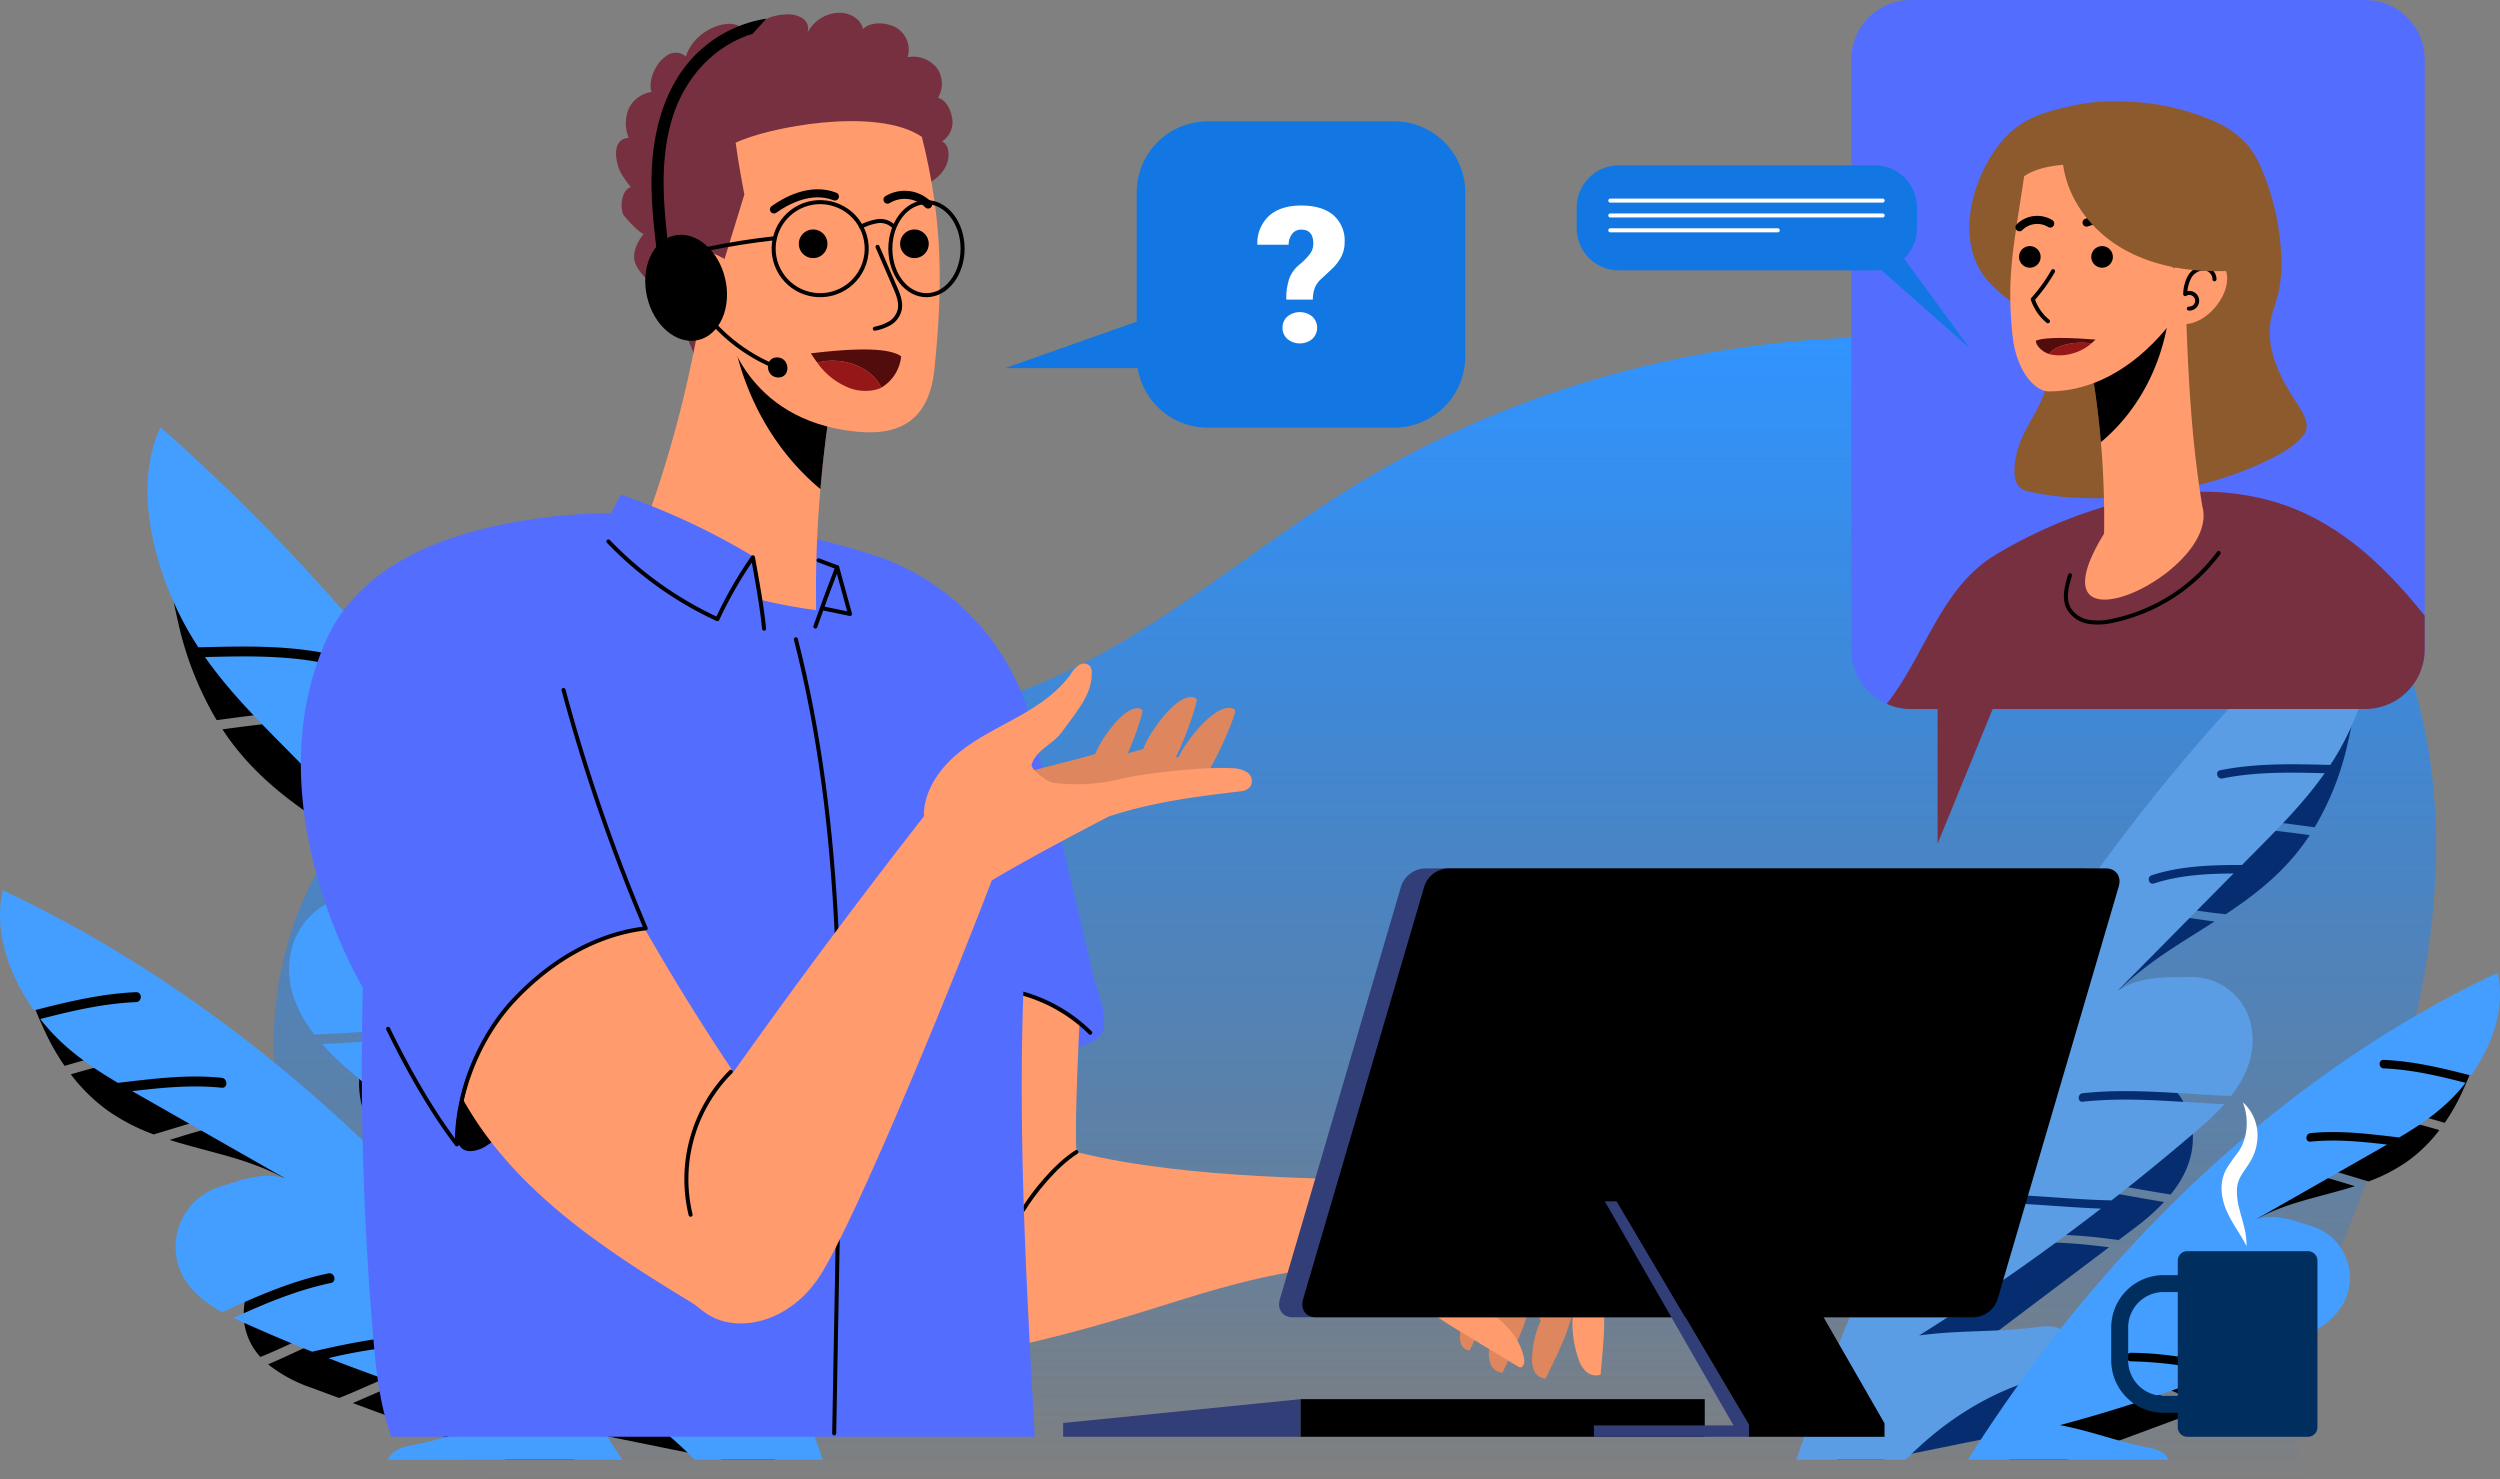 <svg xmlns="http://www.w3.org/2000/svg" xmlns:xlink="http://www.w3.org/1999/xlink" width="620.141" height="366.92" viewBox="0 0 620.141 366.92">
  <rect x="0" y="0" width="620.141" height="366.92" fill="#808080" stroke="none"/>
  <defs>
    <linearGradient id="linear-gradient" x1="0.5" x2="0.5" y2="1" gradientUnits="objectBoundingBox">
      <stop offset="0" stop-color="#3194ff"/>
      <stop offset="1" stop-color="#007bff" stop-opacity="0"/>
    </linearGradient>
  </defs>
  <g id="Group_71518" data-name="Group 71518" transform="translate(-41.493 -99.52)">
    <path id="Path_52637" data-name="Path 52637" d="M161.38,466.37c-22.81-27.76-44.69-57.78-50.69-92.01s8.09-73.64,42.02-89.4c38.05-17.67,84.87-.78,126.49-9.55,37.62-7.93,65.77-35.38,97.73-55.1,37.03-22.84,81.28-35.87,126-37.09,31.94-.87,65.17,4.62,91.09,21.63,33.6,22.06,50.32,60.88,51.67,98.56s-10.78,74.68-25.31,109.99c-7.06,17.15-14.64,36.68-5.59,53.04Z" fill="url(#linear-gradient)"/>
    <g id="Group_71477" data-name="Group 71477">
      <g id="Group_71473" data-name="Group 71473">
        <g id="Group_71471" data-name="Group 71471">
          <path id="Path_52638" data-name="Path 52638" d="M151.18,300.83q-10.83-17.925-22.15-35.34c-6.13-9.42-30.88-52.68-42.92-42.2-6.05,5.27-2.01,23.76-.34,31.01a82.445,82.445,0,0,0,9.47,23.86c5.01-.67,10.01-1.38,15.05-1.81,7.62-.64,15.58-.8,22.98,1.45a1.236,1.236,0,0,1-.66,2.38c-7.32-2.23-15.19-1.98-22.73-1.32-4.42.39-8.81.99-13.21,1.58a64.528,64.528,0,0,0,3.92,5.35c5.99,7.3,13.07,12.7,20.43,17.57C131.08,302.5,141.04,299.74,151.18,300.83Z"/>
          <path id="Path_52639" data-name="Path 52639" d="M152.4,302.88a.974.974,0,0,1-.99.43c-9.11-1.04-18.09,1.09-27.12,2.18,4.48,2.87,9.01,5.63,13.43,8.57,12.82,8.54,25.62,20.03,30.83,37.38-7.37-2.57-15.03-5.15-22.54-3.43s-14.83,9.08-15.4,18.9c-.41,6.97,2.4,12.84,6.41,17.76,12.64-1.91,25.12-4.93,37.94-5.33,1.59-.05,1.58,2.41,0,2.46-12.18.38-24.05,3.13-36.04,5.04a68.746,68.746,0,0,0,8.83,7.76c1.45,1.09,2.89,2.18,4.34,3.27.94-.11,1.88-.23,2.82-.33a145.451,145.451,0,0,1,20.64-1.27c6.32.17,12.85,1.04,18.51,4.03,1.4.74.16,2.87-1.24,2.13a31.614,31.614,0,0,0-9.63-3.03c-9.34-1.52-18.86-.54-28.28.6l50.61,38.16-25.84,1.17c-3.66.17-8.45,1.68-8.6,6.39-.15,4.6,4.32,6.7,7.85,7.41q20.955,4.245,41.91,8.5h12.99A1343.8,1343.8,0,0,0,152.4,302.88Z"/>
          <path id="Path_52640" data-name="Path 52640" d="M81.31,205.51c-6.38,13.65-2.38,31.35,4.01,44.99a76,76,0,0,0,5.38,9.59c10.69-.25,21.4-.59,31.95,1.56,1.56.32.89,2.69-.66,2.38-9.78-1.99-19.73-1.77-29.66-1.52,5.64,8.03,12.39,14.9,19.03,21.62l4.95,5.01c.88,0,1.76-.01,2.64,0,7.89.06,15.99.51,23.55,2.99,1.5.49.86,2.87-.66,2.38-7.42-2.43-15.34-2.85-23.09-2.9q16.815,17.025,33.64,34.04c-6.7-4.44-14.38-3.93-21.92-4.02s-15.68,5.79-17.05,15.34c-1.04,7.27,1.85,13.73,6.03,19.16,14.35-.52,28.69-2.35,43.04-.8,1.56.17,1.57,2.63,0,2.46-13.69-1.48-27.38.12-41.08.71a67.021,67.021,0,0,0,6.57,6.42q12.9,11.115,26.17,21.48c14.78-.28,29.56-2.53,44.36-1.53,1.58.11,1.58,2.57,0,2.46-13.78-.93-27.54.95-41.3,1.45q25.74,19.86,52.75,36.8c-11.81-1.63-22.92-.86-34.74-2.49-3.09-.43-6.93-.39-8.43,3.12-1.24,2.9.02,6.7,2.07,8.69s4.67,2.63,7.17,3.36c13.74,3.99,26.73,12.09,37.78,23.35h31.77C210.8,358.72,153.19,268.81,81.31,205.51Z" fill="#439eff"/>
        </g>
        <g id="Group_71472" data-name="Group 71472">
          <path id="Path_52641" data-name="Path 52641" d="M86.14,353.06c-5.89-5.46-30.45-31.39-37.81-20.73-3.7,5.35,1.98,18.02,4.27,22.96a57.643,57.643,0,0,0,4.92,8.63c9.97-3,20.18-5.3,30.63-5.34a1.231,1.231,0,0,1,0,2.46c-9.92.03-19.61,2.17-29.09,4.98a43.581,43.581,0,0,0,9.05,8.91,49.106,49.106,0,0,0,11.5,5.99c8.58-2.5,17.04-5.66,26.08-5.72a1.231,1.231,0,0,1,0,2.46c-7.64.05-14.87,2.39-22.12,4.62,5.3,1.68,10.73,2.92,16.04,4.51,10.7,3.2,21.82,8.57,28.19,20.11-5.81-.11-11.84-.16-17.13,2.93a18.464,18.464,0,0,0-8.61,17.67,15.734,15.734,0,0,0,4.02,8.62c9.13-3.6,17.7-9.13,27.77-9.22a1.231,1.231,0,0,1,0,2.46c-9.31.08-17.39,5.04-25.85,8.59a35.7,35.7,0,0,0,10.74,5.81c2.29.85,4.57,1.69,6.86,2.54,10.45-4.08,20.6-10.35,32.13-8.75,1.57.22.9,2.59-.66,2.38-6.36-.88-12.72,1.22-18.55,3.56-3.19,1.29-6.34,2.73-9.52,4.07q18.96,7.02,37.91,14.05h17.06A836.316,836.316,0,0,0,86.14,353.06Z"/>
          <path id="Path_52642" data-name="Path 52642" d="M137.69,461.62h58.14C155.66,397.95,102,348.5,42.2,320.36c-2.47,10.56,1.88,21.49,7.72,29.8,8.32-2.14,16.67-4.16,25.31-4.52,1.59-.07,1.58,2.4,0,2.46-8.09.34-15.93,2.18-23.74,4.19.07.1.15.2.22.29,5.38,6.84,12.12,11.46,19.02,15.55,8.56-.99,17.1-2.14,25.74-1.25,1.56.16,1.58,2.63,0,2.46-7.45-.77-14.83-.01-22.21.84.52.3,1.05.6,1.57.89q18.15,10.35,36.31,20.69c-5.59-1.65-11.18.59-16.75,2.35a15.741,15.741,0,0,0-10.34,15.45c.39,7.61,5.89,12.36,11.57,15.48,8.5-3.96,17.1-7.71,26.3-9.65,1.55-.33,2.21,2.05.65,2.38-8.45,1.78-16.36,5.09-24.17,8.68l.45.21q9.48,4.32,19.08,8.16c9.78-2.28,19.64-4.21,29.7-4.24a1.231,1.231,0,0,1,0,2.46,120.126,120.126,0,0,0-25.66,3.38,432.4,432.4,0,0,0,46.19,15.13c-8.95,1.66-17.04,4.92-25.99,6.58C141.08,458.53,138.62,459.34,137.69,461.62Z" fill="#439eff"/>
        </g>
      </g>
      <g id="Group_71476" data-name="Group 71476">
        <g id="Group_71474" data-name="Group 71474">
          <path id="Path_52643" data-name="Path 52643" d="M567.83,324.11q9.255-15.33,18.94-30.22c5.24-8.06,26.4-45.06,36.7-36.09,5.18,4.51,1.72,20.32.29,26.52a70.367,70.367,0,0,1-8.1,20.41c-4.28-.57-8.56-1.18-12.87-1.54-6.52-.55-13.33-.68-19.65,1.24-1.3.39-.74,2.43.56,2.03,6.26-1.9,12.99-1.69,19.44-1.13,3.78.33,7.54.84,11.3,1.35a55.5,55.5,0,0,1-3.35,4.58c-5.12,6.24-11.18,10.86-17.47,15.03C585.01,325.54,576.5,323.18,567.83,324.11Z" fill="#062d70"/>
          <path id="Path_52644" data-name="Path 52644" d="M566.78,325.87a.829.829,0,0,0,.85.37c7.79-.89,15.47.93,23.2,1.86-3.83,2.45-7.71,4.81-11.49,7.33-10.96,7.31-21.91,17.13-26.37,31.97,6.3-2.19,12.85-4.41,19.28-2.93a17.8,17.8,0,0,1,13.17,16.16c.35,5.96-2.05,10.98-5.48,15.19-10.81-1.63-21.48-4.22-32.45-4.56-1.36-.04-1.35,2.07,0,2.11,10.42.32,20.57,2.67,30.83,4.31a57.741,57.741,0,0,1-7.55,6.63c-1.24.93-2.47,1.86-3.71,2.8-.8-.1-1.61-.19-2.41-.29A124.031,124.031,0,0,0,547,405.73c-5.41.15-10.99.89-15.83,3.44-1.2.63-.14,2.45,1.06,1.82a27.1,27.1,0,0,1,8.24-2.59c7.99-1.3,16.13-.47,24.19.51q-21.645,16.32-43.28,32.63,11.055.495,22.1,1c3.13.14,7.22,1.44,7.35,5.47.13,3.93-3.7,5.73-6.71,6.34q-17.925,3.63-35.85,7.27H497.16A1144.959,1144.959,0,0,1,566.78,325.87Z" fill="#062d70"/>
          <path id="Path_52645" data-name="Path 52645" d="M627.58,242.59c5.46,11.67,2.03,26.81-3.43,38.47a64.959,64.959,0,0,1-4.6,8.2c-9.15-.21-18.3-.5-27.33,1.33-1.33.27-.76,2.3.56,2.03,8.37-1.7,16.87-1.51,25.36-1.3-4.83,6.87-10.59,12.74-16.28,18.49q-2.115,2.145-4.23,4.28h-2.26c-6.75.05-13.68.43-20.14,2.55-1.28.42-.73,2.46.56,2.03,6.35-2.08,13.12-2.43,19.75-2.48q-14.385,14.55-28.77,29.11c5.73-3.8,12.3-3.36,18.74-3.43a15.051,15.051,0,0,1,14.58,13.12c.89,6.22-1.58,11.74-5.15,16.39-12.28-.44-24.54-2.01-36.81-.68-1.34.14-1.35,2.25,0,2.11,11.71-1.27,23.42.1,35.13.61a55.633,55.633,0,0,1-5.62,5.49q-11.025,9.51-22.38,18.37c-12.64-.24-25.28-2.16-37.93-1.31-1.35.09-1.35,2.2,0,2.11,11.78-.79,23.55.82,35.32,1.24q-22,16.995-45.11,31.47c10.1-1.39,19.6-.74,29.71-2.13,2.64-.36,5.92-.33,7.21,2.67,1.06,2.48-.02,5.73-1.77,7.43s-3.99,2.25-6.13,2.87c-11.75,3.41-22.86,10.34-32.31,19.97H487.08C516.84,373.62,566.1,296.73,627.58,242.59Z" fill="#5a9de5"/>
        </g>
        <g id="Group_71475" data-name="Group 71475">
          <path id="Path_52646" data-name="Path 52646" d="M623.45,368.77c5.04-4.67,26.04-26.84,32.33-17.73,3.16,4.58-1.69,15.41-3.65,19.63a50.09,50.09,0,0,1-4.21,7.38c-8.53-2.57-17.26-4.54-26.2-4.57a1.056,1.056,0,0,0,0,2.11c8.48.03,16.77,1.85,24.87,4.26a37.439,37.439,0,0,1-7.74,7.62,41.912,41.912,0,0,1-9.83,5.12c-7.34-2.14-14.57-4.84-22.31-4.89a1.056,1.056,0,0,0,0,2.11c6.54.04,12.72,2.05,18.92,3.95-4.53,1.44-9.18,2.5-13.72,3.86-9.15,2.73-18.66,7.33-24.11,17.2,4.97-.09,10.12-.14,14.65,2.51a15.8,15.8,0,0,1,7.36,15.11,13.457,13.457,0,0,1-3.44,7.37c-7.81-3.08-15.14-7.81-23.75-7.88a1.056,1.056,0,0,0,0,2.11c7.96.07,14.88,4.31,22.11,7.35a30.717,30.717,0,0,1-9.19,4.97c-1.95.72-3.91,1.45-5.86,2.17-8.94-3.49-17.62-8.85-27.48-7.48-1.34.19-.77,2.22.56,2.03,5.44-.76,10.88,1.04,15.86,3.05,2.73,1.1,5.42,2.34,8.14,3.48q-16.215,6-32.42,12.01H539.75A718.71,718.71,0,0,1,623.45,368.77Z"/>
          <path id="Path_52647" data-name="Path 52647" d="M579.37,461.62H529.65c34.35-54.45,80.23-96.74,131.38-120.8,2.11,9.03-1.6,18.38-6.6,25.48-7.12-1.83-14.26-3.56-21.64-3.87-1.36-.06-1.35,2.05,0,2.11,6.92.29,13.63,1.86,20.3,3.58-.06.08-.13.17-.19.25-4.6,5.85-10.36,9.8-16.26,13.3-7.32-.84-14.62-1.83-22.01-1.07-1.34.14-1.35,2.25,0,2.11,6.37-.65,12.68-.01,18.99.72-.45.26-.89.51-1.34.77q-15.525,8.85-31.05,17.69c4.78-1.41,9.56.5,14.33,2.01a13.481,13.481,0,0,1,8.85,13.21c-.34,6.51-5.04,10.57-9.9,13.24-7.27-3.39-14.62-6.59-22.5-8.25-1.33-.28-1.89,1.75-.56,2.03,7.22,1.52,13.99,4.35,20.67,7.43-.13.06-.26.12-.38.18-5.4,2.47-10.85,4.78-16.32,6.98-8.37-1.95-16.8-3.6-25.4-3.63a1.056,1.056,0,0,0,0,2.11,102.421,102.421,0,0,1,21.95,2.89,367.957,367.957,0,0,1-39.5,12.94c7.66,1.42,14.57,4.2,22.23,5.62C576.46,458.98,578.57,459.67,579.37,461.62Z" fill="#439eff"/>
        </g>
      </g>
    </g>
    <g id="Group_71493" data-name="Group 71493">
      <g id="Group_71481" data-name="Group 71481">
        <path id="Path_52648" data-name="Path 52648" d="M304.18,305.35c-3.43-14.59-7.27-29.95-17.75-40.66q-5.235,20.835-8.37,42.13c-2.15,14.62-6.19,40.6,7.17,51.5,4.97,4.06,11.51,4.08,17.49,2.69,3.12-.72,10.05-2.15,11.93-4.98,2.24-3.38-1.07-10.69-1.93-14.31Q308.46,323.525,304.18,305.35Z" fill="#536dfe"/>
        <g id="Group_71480" data-name="Group 71480">
          <path id="Path_52649" data-name="Path 52649" d="M382.53,392.45c-6.42-.84-45.43,0-74.03-7.16-.49-8.47.8-32.42.8-32.42-15.6-11.55-27.96-7.23-45.35,1.4q-1.8,27.795-3.59,55.58c-.45,6.93-.66,14.62,3.82,19.93,6.11,7.23,17.38,6.21,26.63,4.2,43.03-9.33,53.9-19.15,93.28-21.41C383.36,407.09,386.97,396.11,382.53,392.45Z" fill="#ff9b6d"/>
          <path id="Path_52650" data-name="Path 52650" d="M295.31,399.61c2.32-3.88,7.87-10.96,13.19-14.32" fill="none" stroke="#000" stroke-linecap="round" stroke-linejoin="round" stroke-width="1"/>
          <g id="Group_71479" data-name="Group 71479">
            <g id="Group_71478" data-name="Group 71478">
              <path id="Path_52651" data-name="Path 52651" d="M402.86,408.51a66.519,66.519,0,0,1,7.85,14.81c-1.07,4.06-2.86,7.41-4.66,11.2a2.434,2.434,0,0,1-2.04-1.4,5.136,5.136,0,0,1-.36-2.4,17.329,17.329,0,0,1,1.53-6.52,38.387,38.387,0,0,0-7.76-11.03Z" fill="#de875f"/>
              <path id="Path_52652" data-name="Path 52652" d="M409.74,403.82a93.023,93.023,0,0,1,10.93,20.62c-1.48,5.65-3.98,10.32-6.49,15.6a3.4,3.4,0,0,1-2.84-1.95,7.136,7.136,0,0,1-.5-3.34,23.94,23.94,0,0,1,2.13-9.07,53.019,53.019,0,0,0-10.8-15.35Z" fill="#de875f"/>
              <path id="Path_52653" data-name="Path 52653" d="M420.45,405.28a93.023,93.023,0,0,1,10.93,20.62c-1.48,5.65-3.98,10.32-6.49,15.6a3.4,3.4,0,0,1-2.84-1.95,7.136,7.136,0,0,1-.5-3.34,23.94,23.94,0,0,1,2.13-9.07,53.019,53.019,0,0,0-10.8-15.35Z" fill="#de875f"/>
            </g>
            <path id="Path_52654" data-name="Path 52654" d="M382.53,392.45c-3.14,3.04-4.29,15.91-1.04,18.83,14.94,13.4,22.04-.48,36.66,4.95,0,0,.14-9.7,1.53-11.65Z" fill="#ff9b6d"/>
            <path id="Path_52655" data-name="Path 52655" d="M419.68,404.59a103.748,103.748,0,0,1,19.48,17.17c.68,6.47-.09,12.3-.63,18.78a3.817,3.817,0,0,1-3.73-.91,7.89,7.89,0,0,1-1.84-3.28,26.566,26.566,0,0,1-1.35-10.28,59.34,59.34,0,0,0-17.27-11.74Z" fill="#ff9b6d"/>
            <path id="Path_52656" data-name="Path 52656" d="M390.3,418.96c3.47,4.77,8.66,7.96,13.7,11.02q6.99,4.245,13.98,8.48a1.461,1.461,0,0,0,.51.23c.93.16,1.25-1.21,1.07-2.13-1.11-5.61-5.05-9.08-9.36-12.37a10.919,10.919,0,0,1-4.7-8.62,17.407,17.407,0,0,0-1.12-6.02c-1.2-2.77-3.57-4.86-6.01-6.64a14.43,14.43,0,0,0-4.51-2.44c-4.8-1.33-7.43,2.86-7.88,7.12C385.59,411.38,388.17,416.03,390.3,418.96Z" fill="#ff9b6d"/>
          </g>
        </g>
        <path id="Path_52657" data-name="Path 52657" d="M311.94,355.7a38.79,38.79,0,0,0-31.88-10.89" fill="none" stroke="#000" stroke-linecap="round" stroke-linejoin="round" stroke-width="1"/>
      </g>
      <path id="Path_52658" data-name="Path 52658" d="M180.65,227.46c-22.86,2.23-48.7,9.68-58.13,30.62-18.48,41.03,8.99,86.42,8.99,86.42a783.823,783.823,0,0,0,2.55,86.54c.72,8.42,1.59,16.94,4.53,24.87H298.18c-2.77-50.66-5.92-103.32.66-153.89a59.9,59.9,0,0,0-41.89-65.22C234.46,229.97,207.13,224.88,180.65,227.46Z" fill="#536dfe"/>
      <path id="Path_52659" data-name="Path 52659" d="M238.91,258.09c12.14,47.35,11.33,96.93,10.44,145.81q-.465,25.59-.93,51.17" fill="none" stroke="#000" stroke-linecap="round" stroke-linejoin="round" stroke-width="1"/>
      <g id="Group_71488" data-name="Group 71488">
        <g id="Group_71487" data-name="Group 71487">
          <path id="Path_52660" data-name="Path 52660" d="M266.66,147.61q-19.845,18.705-39.7,37.4a26.949,26.949,0,0,1-6,4.66c-2.27,1.15-3.9,1.95-6.24.97a53.708,53.708,0,0,0-12.8-21.95,10.692,10.692,0,0,1-2.9-4c-.78-2.51.56-5.18,2.19-7.23-.44.56-4.86-4.1-5.15-4.8-.79-1.93-.41-5.99,1.92-6.73a26.287,26.287,0,0,1-2.43-3.43c-1.33-2.46-2.61-8.48,1.9-8.78a9.387,9.387,0,0,1,.16-7.56,7.442,7.442,0,0,1,5.51-3.82c-.63-1.64.03-4.22.9-5.74a8.522,8.522,0,0,1,3.18-3.49,3.781,3.781,0,0,1,4.43.45c1.17-4.04,5.32-7.35,9.47-8.01a6.052,6.052,0,0,1,3.5.32,3.241,3.241,0,0,1,1.97,2.74,12.805,12.805,0,0,1,5.63-4.66,12.66,12.66,0,0,1,4.26-.84,6.5,6.5,0,0,1,4.22,1.03,3.04,3.04,0,0,1,.92,3.91,9.055,9.055,0,0,1,8.86-5.34c2.3.26,4.65,1.74,5.1,4.01,1.95-1.96,6.07-1.68,8.43-.23a6.378,6.378,0,0,1,2.64,7.22,7.521,7.521,0,0,1,7.3,2.72,6.81,6.81,0,0,1,.22,7.37c2.12.52,3.22,3.02,3.56,5.18a5.742,5.742,0,0,1-2.54,5.63c1.74.76,1.84,3.24,1.37,5.08a8.407,8.407,0,0,1-3.39,4.44c-1.53,1.13-3.23,2.01-4.71,3.2" fill="#773040"/>
          <g id="Group_71482" data-name="Group 71482">
            <path id="Path_52661" data-name="Path 52661" d="M248.7,193.21a84.28,84.28,0,0,0-31.95-25.59,291.9,291.9,0,0,1-17.33,67.55c13.41,8.88,28.81,13.62,44.52,15.7A294.648,294.648,0,0,1,248.7,193.21Z" fill="#ff9b6d"/>
            <path id="Path_52662" data-name="Path 52662" d="M248.7,193.21a83.508,83.508,0,0,0-26.67-22.9c.21,19.63,8.43,38.43,22.97,50.53C245.79,211.58,247,202.35,248.7,193.21Z"/>
          </g>
          <g id="Group_71484" data-name="Group 71484">
            <path id="Path_52663" data-name="Path 52663" d="M270.17,133.47c-11.29-7.65-38.46-2.34-46.2,1.46.62,4.79,2.16,12.85,2.16,12.85l-4.91,15.97s-10.34-5.98-14.94-2.46c-8.63,6.61,4.81,24.99,15.24,19.93.47-.23,4.49,22.52,32.31,25.37,11.06,1.13,18.2-2.98,19.47-15.66C275.24,171.62,275.61,155.15,270.17,133.47Z" fill="#ff9b6d"/>
            <g id="Group_71483" data-name="Group 71483">
              <path id="Path_52664" data-name="Path 52664" d="M244.23,189.49a17.394,17.394,0,0,0,6.86,5.79,11.116,11.116,0,0,0,8.3.72,6.211,6.211,0,0,0,.75-.34C257.47,190.3,250.19,187.88,244.23,189.49Z" fill="#961717"/>
              <path id="Path_52665" data-name="Path 52665" d="M265.03,187.91c-3.47-2.53-13.93-1.76-22.39-.74.51.81,1.04,1.58,1.6,2.31,5.96-1.61,13.24.81,15.91,6.17A10.2,10.2,0,0,0,265.03,187.91Z" fill="#520c0c"/>
            </g>
            <path id="Path_52666" data-name="Path 52666" d="M258.5,181.06a12.17,12.17,0,0,0,3.71-1.35,5.32,5.32,0,0,0,2.46-3.38c.38-1.86-.38-3.76-1.12-5.47l-4.38-10.11" fill="none" stroke="#000" stroke-linecap="round" stroke-linejoin="round" stroke-width="1"/>
            <path id="Path_52667" data-name="Path 52667" d="M207.68,167.34a3.63,3.63,0,0,1,3.64-3.59,5.574,5.574,0,0,1,4.61,2.96,12.337,12.337,0,0,1,1.36,5.52,2.562,2.562,0,1,0-1.21,4.73" fill="none" stroke="#000" stroke-linecap="round" stroke-linejoin="round" stroke-width="1"/>
            <path id="Path_52668" data-name="Path 52668" d="M246.37,161.58a3.549,3.549,0,1,1-1.59-4.76A3.559,3.559,0,0,1,246.37,161.58Z"/>
            <path id="Path_52669" data-name="Path 52669" d="M271.5,161.58a3.549,3.549,0,1,1-1.59-4.76A3.559,3.559,0,0,1,271.5,161.58Z"/>
            <path id="Path_52670" data-name="Path 52670" d="M233.48,151.47c2.73-1.96,9.01-5.61,15.12-3.21" fill="none" stroke="#000" stroke-linecap="round" stroke-linejoin="round" stroke-width="2"/>
            <path id="Path_52671" data-name="Path 52671" d="M261.64,149.04a8.241,8.241,0,0,1,10.08,1.21" fill="none" stroke="#000" stroke-linecap="round" stroke-linejoin="round" stroke-width="2"/>
          </g>
          <g id="Group_71485" data-name="Group 71485">
            <circle id="Ellipse_1019" data-name="Ellipse 1019" cx="11.54" cy="11.54" r="11.54" transform="matrix(0.227, -0.974, 0.974, 0.227, 231.083, 169.82)" fill="none" stroke="#000" stroke-linecap="round" stroke-linejoin="round" stroke-width="1"/>
            <ellipse id="Ellipse_1020" data-name="Ellipse 1020" cx="8.96" cy="11.54" rx="8.96" ry="11.54" transform="translate(262.35 149.66)" fill="none" stroke="#000" stroke-linecap="round" stroke-linejoin="round" stroke-width="1"/>
            <path id="Path_52672" data-name="Path 52672" d="M255.06,155.75a13.759,13.759,0,0,1,4.01-1.35,4.734,4.734,0,0,1,3.94,1.15" fill="none" stroke="#000" stroke-linecap="round" stroke-linejoin="round" stroke-width="1"/>
            <path id="Path_52673" data-name="Path 52673" d="M233.62,158.62q-8.475.93-16.83,2.67" fill="none" stroke="#000" stroke-linecap="round" stroke-linejoin="round" stroke-width="1"/>
          </g>
          <g id="Group_71486" data-name="Group 71486">
            <path id="Path_52674" data-name="Path 52674" d="M221.38,168.66c1.66,7.16-1.34,13.97-6.69,15.21s-11.04-3.56-12.69-10.71,1.33-13.97,6.69-15.21S219.72,161.5,221.38,168.66Z"/>
            <path id="Path_52675" data-name="Path 52675" d="M215.74,111.5c-8.69,7.51-12.09,19.04-12.57,30.18-.32,7.46.59,14.9,1.5,22.29.23,1.9,3.23,1.74,3-.18-1.4-11.42-2.85-23.23.45-34.47,2.92-9.95,9.95-18.24,20.01-21.39.01,0,.03-.01.04-.01l3.43-3.78A31.921,31.921,0,0,0,215.74,111.5Z"/>
            <path id="Path_52676" data-name="Path 52676" d="M234.29,190.15a42.637,42.637,0,0,1-16.13-11.47c-.42-.48-1.09.26-.67.74a43.287,43.287,0,0,0,16.35,11.62C234.42,191.27,234.89,190.39,234.29,190.15Z"/>
            <path id="Path_52677" data-name="Path 52677" d="M234.25,188.17c-3.22,0-2.92,4.99.3,4.99S237.46,188.17,234.25,188.17Z"/>
          </g>
        </g>
        <path id="Path_52678" data-name="Path 52678" d="M188.96,239.14a63.5,63.5,0,0,1,6.54-16.91,171.071,171.071,0,0,1,33.17,15.53,174.056,174.056,0,0,1,2.37,17.7C220.28,257.69,201.82,250.32,188.96,239.14Z" fill="#536dfe"/>
        <path id="Path_52679" data-name="Path 52679" d="M192.41,233.82a89.665,89.665,0,0,0,27.04,19.29,104.243,104.243,0,0,1,8.81-15.35c1.05,5.84,2.17,11.8,2.77,17.7" fill="none" stroke="#000" stroke-linecap="round" stroke-linejoin="round" stroke-width="1"/>
        <path id="Path_52680" data-name="Path 52680" d="M243.74,254.94q2.595-7.395,5.42-14.69,1.59,5.79,3.18,11.57l-6.98-1.45" fill="none" stroke="#000" stroke-linecap="round" stroke-linejoin="round" stroke-width="1"/>
        <path id="Path_52681" data-name="Path 52681" d="M244.55,238.51c1.52.62,3.09,1.12,4.61,1.74" fill="none" stroke="#000" stroke-linecap="round" stroke-linejoin="round" stroke-width="1"/>
      </g>
      <g id="Group_71492" data-name="Group 71492">
        <path id="Path_52682" data-name="Path 52682" d="M157.87,385.07a7.783,7.783,0,0,0,4.64-1.58c15.33-9.58,25.47-25.47,34.26-41.27,2.19-3.94,4.37-8.05,4.72-12.54-9.46.61-18.15,5.56-25.46,11.6a64.489,64.489,0,0,0-15.24,17.52,44.857,44.857,0,0,0-5.36,14.72C154.94,376.46,152.97,384.62,157.87,385.07Z"/>
        <g id="Group_71491" data-name="Group 71491">
          <g id="Group_71490" data-name="Group 71490">
            <path id="Path_52683" data-name="Path 52683" d="M274.9,296.62q-21.18,26.895-41.29,54.63-10.05,13.86-19.82,27.91c-5.04,7.24-10.88,15.94-10.16,25.22.64,8.28,6.35,16.37,13.07,20.95,7.59,5.18,20.66,2.35,28.2-9.36,8.85-13.74,33.91-74.64,45.11-104.67Z" fill="#ff9b6d"/>
            <g id="Group_71489" data-name="Group 71489">
              <path id="Path_52684" data-name="Path 52684" d="M338.69,293.89c2.97-1.55,9.71-17.59,9.18-18.2a1.586,1.586,0,0,0-.84-.5c-4.49-1.01-11.74,8.77-13.12,12.04-5.95,1.42-14.69,2.79-20.64,4.21-.75.18-1.62.46-1.85,1.2a2.192,2.192,0,0,0,.14,1.33c.58,1.86,1.16,3.71,1.74,5.57a2.437,2.437,0,0,0,.64,1.18,2.381,2.381,0,0,0,2.03.15C324.13,298.94,336.72,294.92,338.69,293.89Z" fill="#de875f"/>
              <path id="Path_52685" data-name="Path 52685" d="M330.28,291.65c2.86-1.74,8.59-18.16,8.02-18.73a1.592,1.592,0,0,0-.87-.45c-4.54-.73-11.17,9.48-12.35,12.83-5.85,1.78-14.49,3.7-20.34,5.49-.74.22-1.58.56-1.77,1.31a2.264,2.264,0,0,0,.22,1.32c.7,1.82,1.39,3.63,2.09,5.45a1.764,1.764,0,0,0,2.74,1.16C316.06,297.61,328.38,292.81,330.28,291.65Z" fill="#de875f"/>
              <path id="Path_52686" data-name="Path 52686" d="M317.79,292.12c2.52-1.53,7.56-15.99,7.06-16.49a1.437,1.437,0,0,0-.77-.4c-4-.64-9.84,8.35-10.87,11.3-5.15,1.57-12.75,3.26-17.9,4.83-.65.2-1.4.49-1.56,1.15a1.963,1.963,0,0,0,.19,1.16q.915,2.4,1.84,4.8a2.022,2.022,0,0,0,.63,1,2.109,2.109,0,0,0,1.79.02C305.27,297.36,316.11,293.13,317.79,292.12Z" fill="#de875f"/>
              <path id="Path_52687" data-name="Path 52687" d="M285.47,319.19c8.76-5.61,31.13-17.17,31.13-17.17,11.08-3.59,21.63-4.91,32.9-6.24a3.135,3.135,0,0,0,2.25-1.32,2.648,2.648,0,0,0-.95-3.4,7.114,7.114,0,0,0-3.72-.98c-6.36-.41-20.83,1.13-27.04,2.53a45.549,45.549,0,0,1-17.36,1.07c-1.32-.13-5.7-3.34-5.26-4.59,1.36-3.86,5.25-4.82,7.61-8.16,3.21-4.55,7.49-9.08,7.28-14.65a2.635,2.635,0,0,0-.39-1.47,2.147,2.147,0,0,0-2.8-.3,7.65,7.65,0,0,0-2.06,2.28c-3.33,4.66-8.29,7.89-13.29,10.68s-10.24,5.28-14.66,8.94-8.02,8.73-8.42,14.45S279.86,318,285.47,319.19Z" fill="#ff9b6d"/>
            </g>
          </g>
          <path id="Path_52688" data-name="Path 52688" d="M229.19,373.86q-15.03-21.57-28.05-44.45c-21.89,4.02-40.46,21.25-44.64,43.11,12.62,22.41,34.81,36.94,56.8,50.27,4.3,2.61,9.08,5.3,14.05,4.53,4.2-.66,7.72-3.81,9.67-7.59s2.52-8.13,2.59-12.38A59.48,59.48,0,0,0,229.19,373.86Z" fill="#ff9b6d"/>
        </g>
        <path id="Path_52689" data-name="Path 52689" d="M137.77,354.73c4.67,9.59,10.57,20.18,17.06,28.66-.15-12.72,5.55-26.73,14.3-35.97s19.93-16.14,32.53-17.62a453.111,453.111,0,0,1-20.38-59.13" fill="none" stroke="#000" stroke-linecap="round" stroke-linejoin="round" stroke-width="1"/>
        <path id="Path_52690" data-name="Path 52690" d="M222.78,365.37a37.759,37.759,0,0,0-9.98,35.47" fill="none" stroke="#000" stroke-linecap="round" stroke-linejoin="round" stroke-width="1"/>
      </g>
    </g>
    <g id="Group_71499" data-name="Group 71499">
      <g id="Group_71494" data-name="Group 71494">
        <path id="Path_52691" data-name="Path 52691" d="M305.21,452.5v3.42h58.9v-9.33Z" fill="#323e78"/>
        <rect id="Rectangle_27910" data-name="Rectangle 27910" width="100.26" height="9.33" transform="translate(364.11 446.59)"/>
      </g>
      <g id="Group_71498" data-name="Group 71498">
        <g id="Group_71497" data-name="Group 71497">
          <g id="Group_71495" data-name="Group 71495">
            <path id="Path_52692" data-name="Path 52692" d="M525.45,426.28H362.13c-2.47,0-3.89-2-3.16-4.48l30.06-102.38a6.484,6.484,0,0,1,5.79-4.48H558.14c2.47,0,3.89,2,3.16,4.48L531.24,421.8A6.473,6.473,0,0,1,525.45,426.28Z" fill="#323e78"/>
          </g>
          <g id="Group_71496" data-name="Group 71496">
            <path id="Path_52693" data-name="Path 52693" d="M531.21,426.28H367.89c-2.47,0-3.89-2-3.16-4.48l30.06-102.38a6.484,6.484,0,0,1,5.79-4.48H563.9c2.47,0,3.89,2,3.16,4.48L537,421.8A6.484,6.484,0,0,1,531.21,426.28Z"/>
          </g>
        </g>
        <path id="Path_52694" data-name="Path 52694" d="M442.54,397.51h-2.97L471.5,453.1H436.88v2.82h38.46v-2.95Z" fill="#323e78"/>
        <path id="Path_52695" data-name="Path 52695" d="M477.32,397.51H442.54l32.8,55.46v2.95h33.62v-3.33Z"/>
      </g>
    </g>
    <g id="Group_71510" data-name="Group 71510">
      <g id="Group_71507" data-name="Group 71507">
        <g id="Group_71506" data-name="Group 71506">
          <path id="Path_52697" data-name="Path 52697" d="M642.95,114.29V260.61a14.775,14.775,0,0,1-14.77,14.78H515.5a14.583,14.583,0,0,1-5.99-1.27,14.764,14.764,0,0,1-8.79-13.51V114.29A14.769,14.769,0,0,1,515.5,99.52H628.18A14.766,14.766,0,0,1,642.95,114.29Z" fill="#536dfe"/>
          <g id="Group_71505" data-name="Group 71505">
            <g id="Group_71500" data-name="Group 71500">
              <path id="Path_52698" data-name="Path 52698" d="M642.95,252.26v8.35a14.775,14.775,0,0,1-14.77,14.78H515.5a14.583,14.583,0,0,1-5.99-1.27c9.51-12.07,13.26-28.42,26.62-36.76a118.838,118.838,0,0,1,27.29-12.12,86.2,86.2,0,0,1,23.8-3.73,61.338,61.338,0,0,1,22,3.66C623.09,230.42,633.57,240.52,642.95,252.26Z" fill="#773040"/>
              <path id="Path_52699" data-name="Path 52699" d="M554.98,242.22c-.83,2.67-1.64,5.67-.36,8.15a7,7,0,0,0,4.98,3.4,15.842,15.842,0,0,0,6.2-.32,43.957,43.957,0,0,0,26.05-16.76" fill="none" stroke="#000" stroke-linecap="round" stroke-linejoin="round" stroke-width="1"/>
            </g>
            <g id="Group_71504" data-name="Group 71504">
              <path id="Path_52700" data-name="Path 52700" d="M543.99,129.59c-4.88,2.74-8.34,7.52-10.72,12.59-3.84,8.18-4.99,18.54.38,25.81,3.27,4.43,8.47,7.1,11.89,11.42a18.993,18.993,0,0,1,3.16,17.24c-1.35,4.27-4.18,7.91-5.88,12.05s-3.08,11.49,1.26,12.57c16.53,4.08,42.34,1.3,60.81-8,3.04-1.53,6.12-3.27,8.14-6.02,1.95-2.65-.97-6.41-2.74-9.18-3.68-5.78-6.78-12.55-5.49-19.28.4-2.09,1.22-4.08,1.75-6.14a33.786,33.786,0,0,0,.81-9.83,61.352,61.352,0,0,0-4.57-20.7,25.69,25.69,0,0,0-3.52-6.34,23.772,23.772,0,0,0-8.98-6.38,59.391,59.391,0,0,0-23.5-4.71,45.083,45.083,0,0,0-10.05.81C552.37,126.44,547.89,127.4,543.99,129.59Z" fill="#8c5a2c"/>
              <g id="Group_71501" data-name="Group 71501">
                <path id="Path_52701" data-name="Path 52701" d="M587.8,225.13c-3.06-18.33-3.76-37.23-4.26-55.92a63.55,63.55,0,0,0-23.71,19.12,221.525,221.525,0,0,1,3.59,43.56C543.73,264,592.38,241.81,587.8,225.13Z" fill="#ff9b6d"/>
                <path id="Path_52702" data-name="Path 52702" d="M559.83,188.33a63.015,63.015,0,0,1,20.14-17.29c-.16,14.83-6.37,29.03-17.35,38.17Q561.735,198.71,559.83,188.33Z"/>
              </g>
              <g id="Group_71503" data-name="Group 71503">
                <path id="Path_52703" data-name="Path 52703" d="M543.61,143.21c8.53-5.78,29.05-1.77,34.9,1.1-.47,3.61-1.63,9.71-1.63,9.71l3.71,12.07s7.81-4.52,11.29-1.86c6.52,5-3.63,18.88-11.51,15.05-.36-.17-11.59,17.3-30.65,17.34-3.23.01-8.09-4.63-9.05-14.21C539.19,167.82,541.03,160.56,543.61,143.21Z" fill="#ff9b6d"/>
                <g id="Group_71502" data-name="Group 71502">
                  <path id="Path_52704" data-name="Path 52704" d="M560.25,184.73a11.669,11.669,0,0,1-4.54,2.43,11.278,11.278,0,0,1-5.5.3c-.17-.04-.33-.09-.5-.14C551.48,185.07,556.3,184.05,560.25,184.73Z" fill="#961717"/>
                  <path id="Path_52705" data-name="Path 52705" d="M546.48,184.06c2.3-1.06,9.22-.74,14.83-.31-.34.34-.69.66-1.06.97-3.95-.68-8.77.34-10.54,2.59C548.02,186.75,546.55,185.28,546.48,184.06Z" fill="#520c0c"/>
                </g>
                <path id="Path_52706" data-name="Path 52706" d="M590.81,168.79a2.74,2.74,0,0,0-2.75-2.71,4.187,4.187,0,0,0-3.48,2.23,9.482,9.482,0,0,0-1.03,4.17,1.938,1.938,0,1,1,.92,3.58" fill="none" stroke="#000" stroke-linecap="round" stroke-linejoin="round" stroke-width="1"/>
                <path id="Path_52707" data-name="Path 52707" d="M560.53,164.44a2.677,2.677,0,1,0,1.2-3.59A2.68,2.68,0,0,0,560.53,164.44Z"/>
                <path id="Path_52708" data-name="Path 52708" d="M542.61,164.44a2.677,2.677,0,1,0,1.2-3.59A2.68,2.68,0,0,0,542.61,164.44Z"/>
                <path id="Path_52709" data-name="Path 52709" d="M571.33,156.81c-1.74-1.83-7.64-3.89-12.26-2.07" fill="none" stroke="#000" stroke-linecap="round" stroke-linejoin="round" stroke-width="2"/>
                <path id="Path_52710" data-name="Path 52710" d="M550.06,154.97a6.218,6.218,0,0,0-7.62.92" fill="none" stroke="#000" stroke-linecap="round" stroke-linejoin="round" stroke-width="2"/>
                <path id="Path_52711" data-name="Path 52711" d="M550.77,166.78a40.844,40.844,0,0,1-5.03,6.98,11.933,11.933,0,0,0,3.76,5.45" fill="none" stroke="#000" stroke-linecap="round" stroke-linejoin="round" stroke-width="1"/>
              </g>
              <path id="Path_52712" data-name="Path 52712" d="M567.1,160.64c8.51,5.26,18.94,6.66,28.92,5.99a2.584,2.584,0,0,0,1.5-.43,2.209,2.209,0,0,0,.64-1.46,15.6,15.6,0,0,0-1.09-6.85c-1.79-5.44-4.03-10.83-7.63-15.28a29.635,29.635,0,0,0-31.3-9.83c-4.29,1.23-5.45,2.83-4.92,7.26C554.24,148.57,559.9,156.18,567.1,160.64Z" fill="#8c5a2c"/>
            </g>
          </g>
        </g>
        <path id="Path_52713" data-name="Path 52713" d="M522.13,270.3v38.5l15.74-38.5Z" fill="#773040"/>
      </g>
      <g id="Group_71509" data-name="Group 71509">
        <g id="Group_71508" data-name="Group 71508">
          <path id="Path_52714" data-name="Path 52714" d="M506.54,166.6H443.07a10.473,10.473,0,0,1-10.47-10.47V151a10.473,10.473,0,0,1,10.47-10.47h63.47A10.473,10.473,0,0,1,517.01,151v5.13A10.467,10.467,0,0,1,506.54,166.6Z" fill="#1377e3"/>
          <path id="Path_52715" data-name="Path 52715" d="M504.49,163.26,530,185.81l-18.89-25.88Z" fill="#1377e3"/>
        </g>
        <line id="Line_1" data-name="Line 1" x2="67.56" transform="translate(440.94 149.28)" fill="none" stroke="#fff" stroke-linecap="round" stroke-linejoin="round" stroke-width="1"/>
        <line id="Line_2" data-name="Line 2" x2="67.56" transform="translate(440.94 152.97)" fill="none" stroke="#fff" stroke-linecap="round" stroke-linejoin="round" stroke-width="1"/>
        <line id="Line_3" data-name="Line 3" x2="41.54" transform="translate(440.94 156.65)" fill="none" stroke="#fff" stroke-linecap="round" stroke-linejoin="round" stroke-width="1"/>
      </g>
    </g>
    <g id="Group_71514" data-name="Group 71514">
      <g id="Group_71511" data-name="Group 71511">
        <path id="Path_52716" data-name="Path 52716" d="M387.34,205.6H341.08a17.622,17.622,0,0,1-17.62-17.62V147.24a17.622,17.622,0,0,1,17.62-17.62h46.26a17.622,17.622,0,0,1,17.62,17.62v40.74A17.622,17.622,0,0,1,387.34,205.6Z" fill="#1377e3"/>
        <path id="Path_52717" data-name="Path 52717" d="M328.18,177.63l-37.34,13.2h40.05Z" fill="#1377e3"/>
      </g>
      <g id="Group_71513" data-name="Group 71513" transform="translate(5.837 9.223)">
        <g id="Group_71512" data-name="Group 71512" transform="translate(347.55 141.28)">
          <path id="Path_52718" data-name="Path 52718" d="M354.741,164.615a14.976,14.976,0,0,1,.76-5.3,8.272,8.272,0,0,1,2.462-3.365,16.078,16.078,0,0,0,2.586-2.612,4.241,4.241,0,0,0,.883-2.612q0-3.469-2.988-3.469a2.761,2.761,0,0,0-2.228,1.013,4.323,4.323,0,0,0-.9,2.735h-7.77a9.259,9.259,0,0,1,2.9-7.159q2.845-2.563,8-2.566,5.126,0,7.939,2.365a8.313,8.313,0,0,1,2.813,6.737,7.811,7.811,0,0,1-.76,3.469,11.869,11.869,0,0,1-2.436,3.2l-2.644,2.462a6.251,6.251,0,0,0-1.566,2.215,8.626,8.626,0,0,0-.481,2.884h-6.568Zm-.948,6.984a3.566,3.566,0,0,1,1.228-2.793,4.853,4.853,0,0,1,6.133,0,3.792,3.792,0,0,1,0,5.587,4.853,4.853,0,0,1-6.133,0A3.588,3.588,0,0,1,353.793,171.6Z" transform="translate(-347.55 -141.28)" fill="#fff"/>
        </g>
      </g>
    </g>
    <g id="Group_71517" data-name="Group 71517">
      <g id="Group_71516" data-name="Group 71516">
        <path id="Path_52719" data-name="Path 52719" d="M613.99,455.92H584.06a2.364,2.364,0,0,1-2.36-2.36V412.24a2.364,2.364,0,0,1,2.36-2.36h29.93a2.364,2.364,0,0,1,2.36,2.36v41.32A2.364,2.364,0,0,1,613.99,455.92Z" fill="#002e5f"/>
        <g id="Group_71515" data-name="Group 71515">
          <path id="Path_52720" data-name="Path 52720" d="M586.03,445.78h-7.84a8.8,8.8,0,0,1-8.79-8.79v-8.18a8.8,8.8,0,0,1,8.79-8.79h7.84v-4.2h-7.84a13.008,13.008,0,0,0-12.99,12.99v8.18a13.008,13.008,0,0,0,12.99,12.99h7.84Z" fill="#002e5f"/>
        </g>
      </g>
      <path id="Path_52721" data-name="Path 52721" d="M598.74,408.6c-1.47-2.93-3.37-5.31-4.79-8.42a15.121,15.121,0,0,1-1.36-5.11,11.113,11.113,0,0,1,.17-2.86,10.308,10.308,0,0,1,1.02-2.75,41.374,41.374,0,0,1,2.81-4.02,11.876,11.876,0,0,0,1.03-1.74,13.418,13.418,0,0,0,.71-1.93,14.259,14.259,0,0,0-.48-8.82,11.049,11.049,0,0,1,3.58,9.34,12.16,12.16,0,0,1-1.64,5.18c-.9,1.53-1.89,2.75-2.5,3.9a7.224,7.224,0,0,0-.92,3.58,17.108,17.108,0,0,0,.54,4.2C597.59,402.04,598.89,405.27,598.74,408.6Z" fill="#fff"/>
    </g>
  </g>
</svg>
